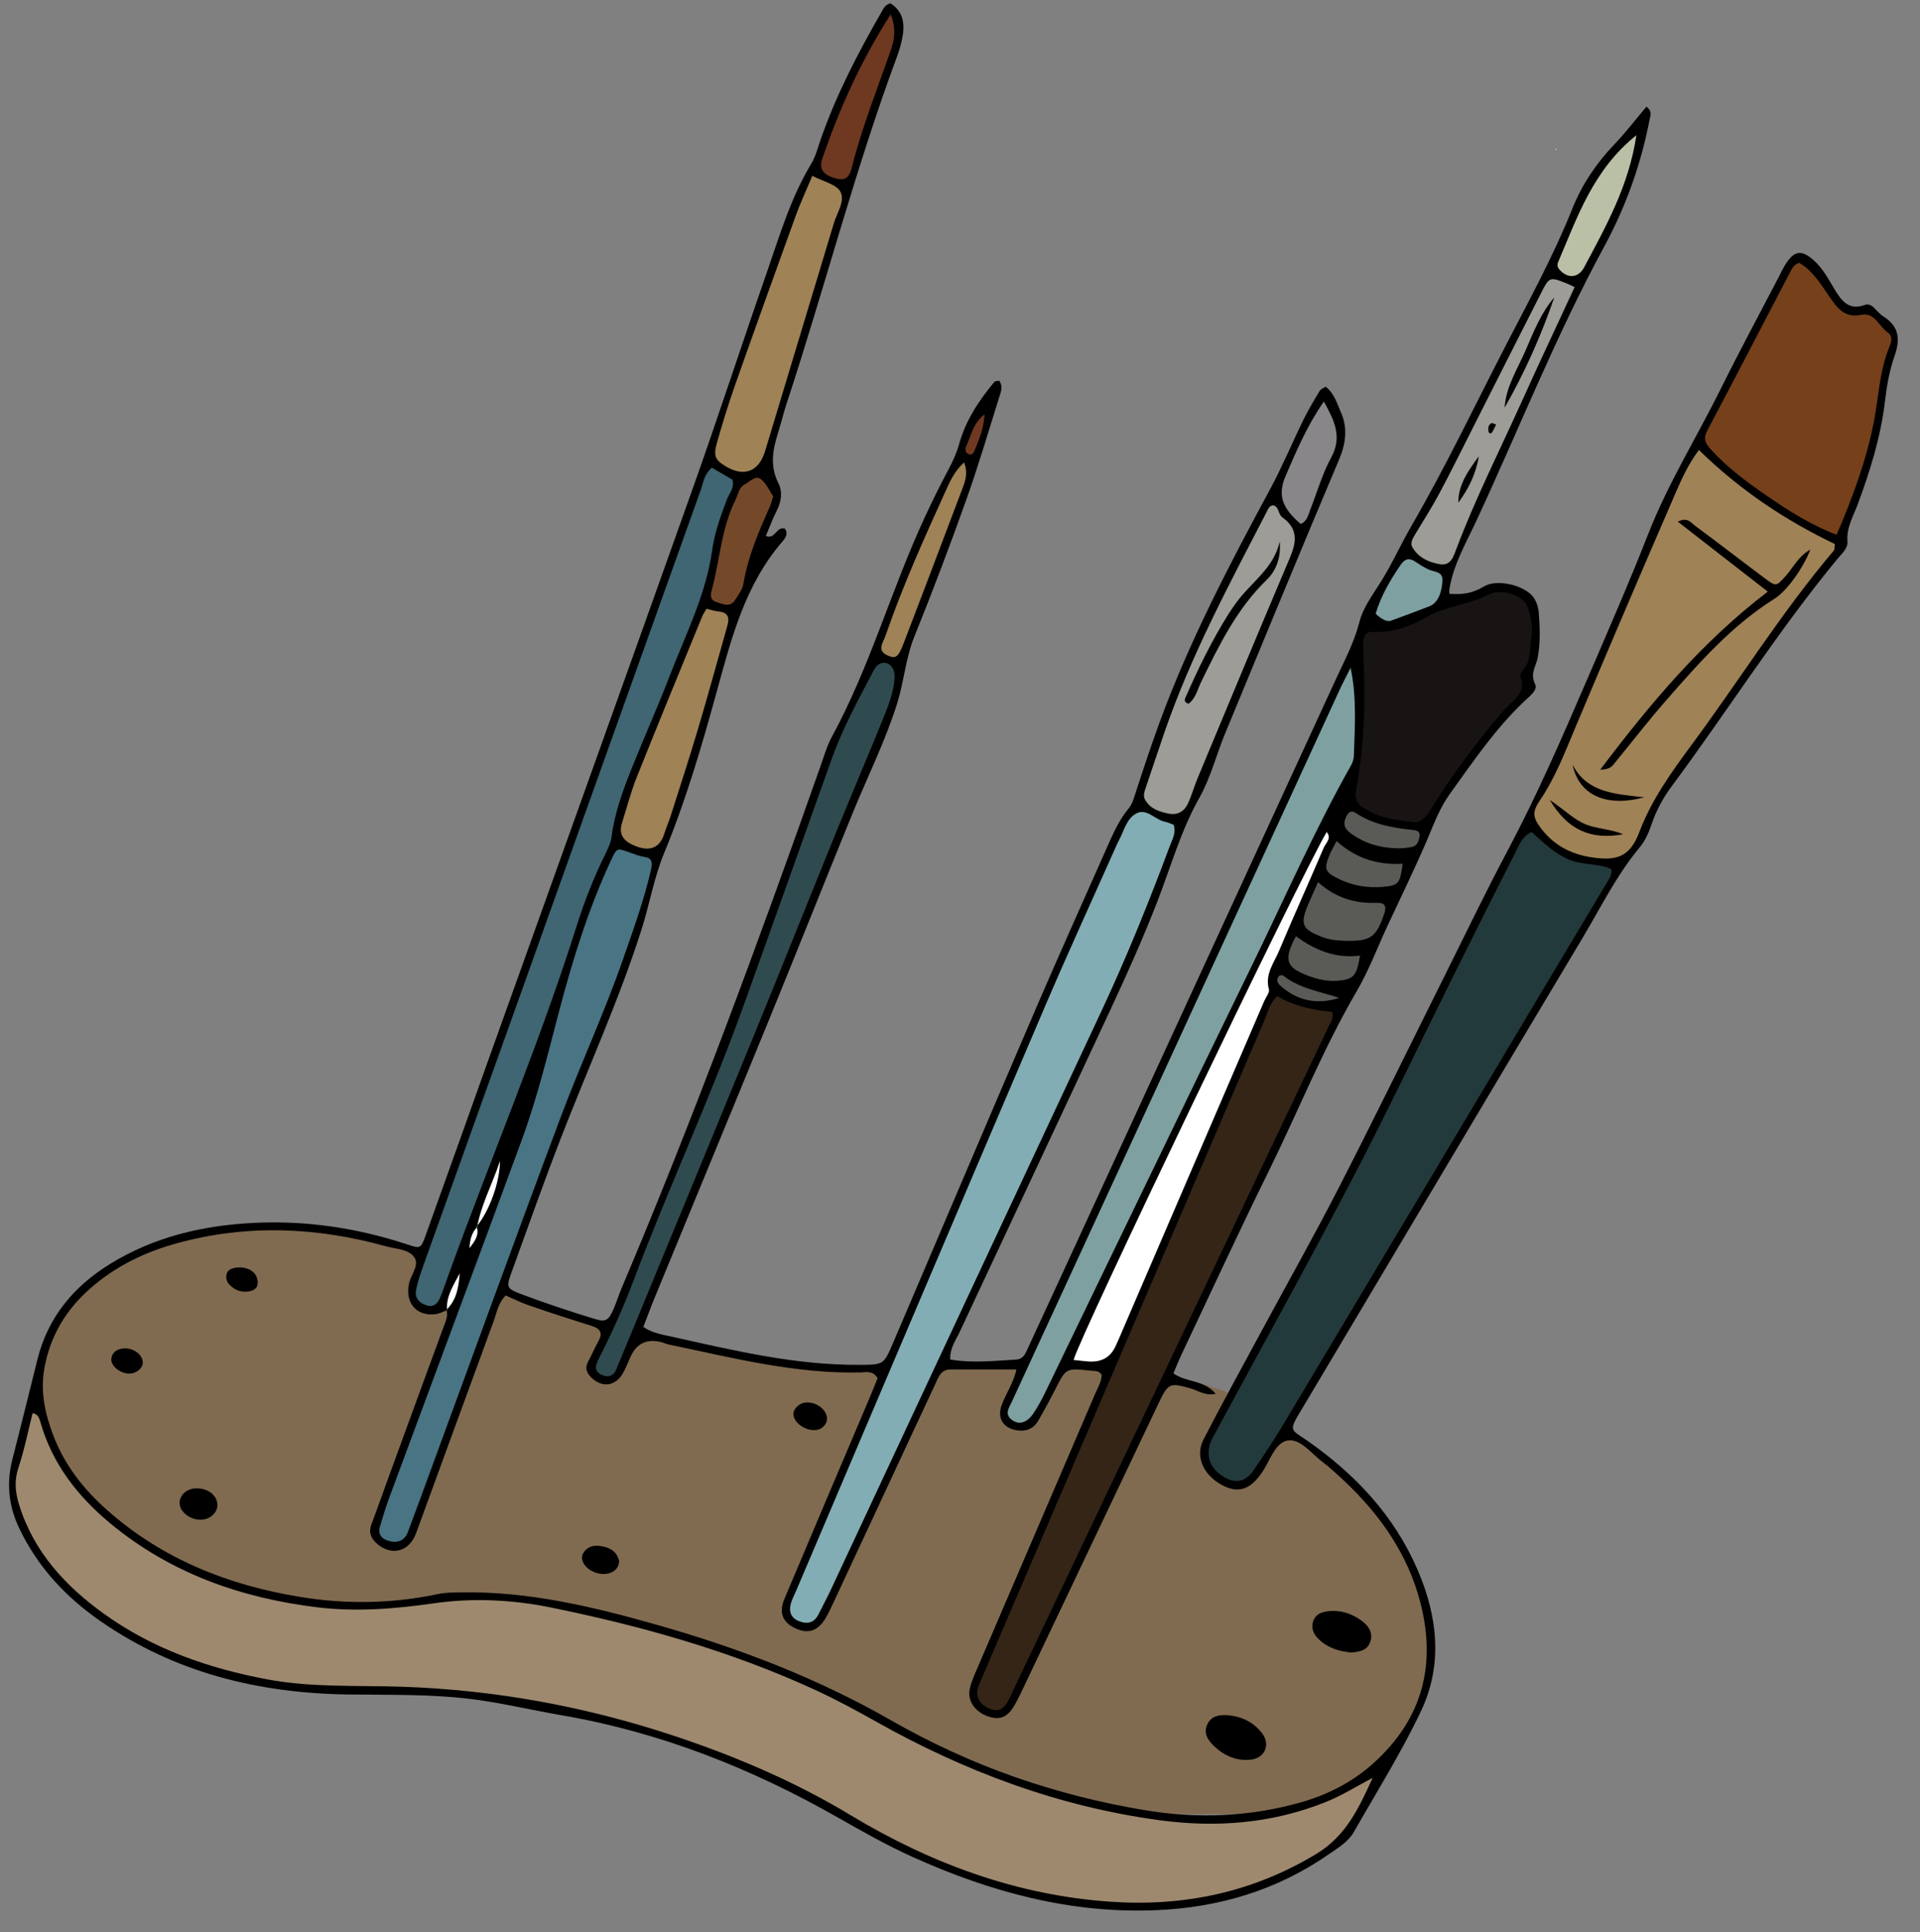 <?xml version="1.0" encoding="UTF-8"?><svg id="Layer_1" xmlns="http://www.w3.org/2000/svg" viewBox="0 0 785.74 790.45"><rect x="0" y="0" width="785.74" height="790.45" fill="#808080" stroke="none"/><defs><style>.cls-1,.cls-2,.cls-3,.cls-4,.cls-5,.cls-6,.cls-7,.cls-8,.cls-9,.cls-10,.cls-11,.cls-12,.cls-13,.cls-14,.cls-15,.cls-16,.cls-17,.cls-18,.cls-19,.cls-20{stroke-width:0px;}.cls-2{fill:#497484;}.cls-3{fill:#75401a;}.cls-4{fill:#888688;}.cls-5{fill:#6f3820;}.cls-6{fill:#5a5b56;}.cls-7{fill:#83adb5;}.cls-8{fill:#191414;}.cls-9{fill:#406573;}.cls-10{fill:#233a3d;}.cls-11{fill:#9d9c97;}.cls-12{fill:#bac0a6;}.cls-13{fill:#342517;}.cls-14{fill:#304b50;}.cls-15{fill:#9f8256;}.cls-16{fill:#9e896f;}.cls-17{fill:#816b50;}.cls-18{fill:#74492a;}.cls-19{fill:#7ea0a1;}.cls-20{fill:#fff;}</style></defs><path class="cls-17" d="m30.68,528.5c-9.02,7.86-15.46,41.06-15.46,41.06l26.5,73.93,316.73,60.85,48.73,19.7,51.85,18.15h68.43l38.71-13.52,19.02-38.36v-22.71s-8.67-32.95-8.67-32.95l-19.84-27.06-55.4-38.41-12.95-4.09-51.57-7.01-89.52,1.55-44.99-5.05-60.01-12.08-83.84-35.93s-52.92-5.53-65.81-4.54c-11.31.87-52.89,18.61-61.9,26.47Z"/><path class="cls-20" d="m636.75,60.72c-.05.21-.1.41-.15.62.65-.07.59-.21-.17-.41,0-.02.32-.21.32-.21Z"/><path class="cls-1" d="m182.97,536.05c-1.63.57-3.22,1.48-4.9,1.66-7.73.83-12.25-4.65-10.74-12.36.73-3.71,4.41-7.59,2.27-10.86-2.25-3.44-7.39-3.4-11.39-4.51-28.52-7.95-57.18-9.2-85.92-1.28-12.95,3.57-24.87,9.31-35.07,18.2-10.06,8.77-16.63,19.44-19.05,32.86-1.77,9.8.34,18.82,3.69,27.64,4.55,11.99,12.34,21.88,21.88,30.35,22.67,20.13,49.66,30.82,79.21,35.63,18.82,3.07,37.61,2.75,56.32-1.2,3.04-.64,6.25-.63,9.38-.68,27.6-.49,54.03,5.85,80.34,13.32,33.41,9.48,65.53,21.77,95.79,39.1,32.41,18.56,67.28,30.7,104.23,36.77,21.38,3.51,42.48,2.61,63.31-3.27,10.89-3.08,20.89-8.17,29.37-15.7,21.05-18.69,26.56-41.9,18.9-68.48-6.33-21.96-20.16-38.86-37.23-53.41-.53-.45-1.09-.88-1.65-1.3-4.76-3.5-9.37-9.93-14.63-9.19-5.26.74-7.39,8.46-10.71,13.25-4.93,7.12-9.9,8.6-16.7,4.78-7.35-4.14-10.63-11.66-7.16-18.4,7.68-14.91,15.79-29.6,23.76-44.37,10.62-19.69,21.63-39.18,31.83-59.08,14.97-29.23,29.37-58.75,44.03-88.14,8.11-16.26,15.96-32.66,24.5-48.69,12.18-22.87,22.49-46.56,32.72-70.32,8.56-19.9,17.26-39.73,25.17-59.91,8.19-20.87,20.05-39.93,29.97-59.94,7.61-15.34,15.75-30.42,23.66-45.61.81-1.55,1.53-3.15,2.45-4.63,3.65-5.84,6.64-6.23,11.64-1.79,3.73,3.31,5.99,7.63,8.48,11.79,2.85,4.75,5.87,8.88,12.44,6.48,1.41-.52,2.7.09,3.77,1.16,1.23,1.23,2.39,2.64,3.83,3.55,6.46,4.08,6.97,9.34,4.55,16.21-2.07,5.87-3.16,12.19-3.9,18.41-1.74,14.71-6.09,28.66-11.23,42.44-1.81,4.84-4.59,9.36-4.13,14.96.24,2.89-2.29,4.98-4.06,7.12-24.52,29.69-45.02,62.32-67.94,93.18-3.47,4.67-6.34,9.94-8.23,15.65-1.08,3.27-2.63,6.63-4.8,9.25-9.42,11.31-15.85,24.47-23.32,36.96-37.69,63.01-75.19,126.13-112.75,189.2-.89,1.5-1.8,3-2.7,4.5-5.05,8.38-3.96,7.41,2.74,12.09,19.58,13.67,35.5,30.56,45.09,52.73,8.24,19.06,10.5,38.82,1.44,57.91-8.06,17-18.13,33.06-27.47,49.45-2.3,4.03-6.38,6.43-10.1,9.01-21.27,14.81-45.08,21.91-70.81,22.99-35.04,1.48-67.85-7.45-99.46-21.68-10.52-4.74-20.56-10.41-30.59-16.12-35.48-20.21-72.97-35.06-113.4-41.98-11.7-2.01-23.26-4.77-35.05-6.37-17.42-2.37-34.89-1.86-52.37-2.11-36.44-.52-70.64-8.88-101-29.89-14.31-9.9-25.88-22.25-33.46-38.22-4.41-9.3-5.22-18.55-2.68-28.38,3.5-13.52,6.81-27.1,10.2-40.65,4.32-17.25,14.84-29.83,29.72-39,18.02-11.11,37.95-15.78,58.84-16.8,21.54-1.05,42.52,2.1,62.99,8.88,5.13,1.7,5.35,1.65,7.31-3.78,8.65-23.99,17.17-48.02,25.76-72.03,27.9-77.95,55.93-155.85,83.66-233.86,10.29-28.93,19.77-58.14,29.88-87.13,5.4-15.47,9.96-31.29,18.55-45.5,1.78-2.94,2.62-6.46,3.77-9.76,6.34-18.24,15.2-35.27,24.78-51.97.85-1.48,1.5-3.2,3.78-3.83,4.92,3.08,6,7.85,5.03,13.31-.48,2.74-1.2,5.48-2.17,8.08-17.42,46.86-29.79,95.32-45.44,142.74-1.31,3.98-2.25,8.08-3.52,12.07-2.13,6.75-3.19,13.3.26,20.11,1.77,3.49,1.26,7.43-.6,11.14-1.71,3.39-3.03,6.97-4.52,10.48,3.92,1.55,4.26-4,7.73-3.02,1.57,1.97.33,3.82-1.03,5.4-15.12,17.55-20.69,39.1-26.65,60.79-6.18,22.51-12.73,44.97-21.71,66.67-4.11,9.93-5.91,20.79-9.19,31.09-9.22,29-21.88,56.68-32.87,85.01-7.08,18.23-13.59,36.69-20.26,55.08-2.31,6.38-2.32,6.83,4.09,9.25,9.79,3.7,19.74,6.99,29.75,10.05,4.79,1.46,5.77.63,7.91-4.24,1.12-2.55,1.91-5.25,3-7.83,29.85-70.48,56.27-142.26,81.72-214.41,1.39-3.95,2.56-8.06,4.55-11.71,15.59-28.62,24.28-60.14,37.91-89.58,3.08-6.65,6.32-13.24,9.78-19.71,1.83-3.41,3.36-6.84,4.41-10.58,2.68-9.6,8.09-17.72,14.38-25.29.34-.41,1.28-.33,1.97-.48,1.75,2.32.65,4.7-.05,6.94-4.39,13.97-8.51,28.04-13.43,41.82-6.69,18.75-13.74,37.38-21.2,55.83-3.59,8.87-4.23,18.32-7.03,27.29-4.9,15.69-12.29,30.37-18.47,45.54-11.47,28.15-22.7,56.39-34.21,84.53-15.47,37.83-31.12,75.59-46.67,113.39-1.59,3.87-3.02,7.8-4.56,11.8,3.77,2.58,7.91,3.15,11.92,4.04,25.24,5.61,50.41,11.66,76.54,11.46,9.84-.08,9.87.09,13.77-9.05,19.63-45.95,39.16-91.94,58.9-137.85,9.25-21.5,18.89-42.83,28.36-64.24,2.55-5.76,5.03-11.57,9.09-16.47,1.4-1.69,1.95-3.56,2.6-5.58,3.21-9.91,6.48-19.82,10.06-29.6,12.16-33.23,28.52-64.48,45.3-95.54,4.97-9.2,8.98-18.91,13.58-28.31,2-4.07,4.34-7.98,6.68-11.87.47-.78,1.62-1.14,2.43-1.69,3.6,2.82,4.73,7.07,6.32,10.68,2.72,6.18,1.95,12.55-.81,19.08-15.77,37.32-31.23,74.78-46.7,112.23-3.59,8.69-5.9,18.05-10.47,26.16-7.62,13.5-11.71,28.29-17.24,42.53-5.58,14.35-11.81,28.38-18.29,42.31-20.78,44.66-41.78,89.23-62.63,133.86-1.59,3.39-4.03,6.56-3.82,11.17,9.08,1.55,18.03.54,26.98.02,3.09-.18,3.85-2.62,4.86-4.8,4.86-10.46,9.69-20.93,14.51-31.41,37.12-80.63,74.22-161.27,111.35-241.89,3.61-7.83,7.64-15.32,9.83-23.94,1.42-5.58,5.48-11.04,8.76-16.27,4.62-7.38,8.14-15.33,12.47-22.8,14.03-24.18,25.99-49.41,38.81-74.21,9.46-18.3,19.37-36.39,27.03-55.59,3.9-9.79,9.76-18.49,17.12-26.19,4.7-4.92,8.85-10.36,13.19-15.5,2.5,1.91,1.63,3.57,1.3,5.24-3.53,18.32-9.71,35.68-18.62,52.08-19.7,36.26-34.86,74.66-52.23,112.01-4.19,9.01-9.39,17.86-11.07,27.96-.11.66-.01,1.35-.01,2.02,5.02.39,9.43-.12,14.05-2.97,5.29-3.26,16.2-.61,20,3.95,1.46,1.75,2.34,4.4,2.52,6.71.47,6.13.71,12.33-.44,18.42-.67,3.57-3.24,6.55-1.06,10.84,1.21,2.38-2.13,4.84-4.15,6.75-12.04,11.38-21.28,24.99-30.86,38.34-4.13,5.76-6.46,12.25-9.2,18.66-5.08,11.89-10.79,23.5-16.24,35.23-4.12,8.87-7.58,18.14-12.49,26.55-13.93,23.82-24.09,49.45-36.26,74.11-12.22,24.75-23.76,49.84-35.58,74.8-1.18,2.49-2.18,5.07-3.24,7.55,5.27,3.78,12.55,2.62,17.32,8.39-4.31.9-7.23-1.34-10.43-2.26-8.28-2.38-9.06-2.07-12.79,5.75-18.17,38.18-36.3,76.39-54.46,114.58-1.5,3.16-2.95,6.35-4.69,9.37-2.91,5.07-6.18,6.25-11.19,4.38-5.17-1.94-8.18-6.41-7.07-11.29.69-3.03,2.06-5.92,3.29-8.8,15.98-37.25,31.99-74.49,47.98-111.74,1.09-2.53,2.63-4.93,2.69-7.78-1.15-1.84-3.03-1.52-4.64-1.7-10-1.11-9.95-1.06-14.4,7.72-2.21,4.36-4.54,8.66-7,12.87-2,3.42-5.28,4.44-9.03,3.75-5.3-.97-7.72-4.97-5.92-10.07,1.73-4.89,4.93-9.21,6.1-14.75-9.17,0-18.07.02-26.96,0-4.09-.01-5,3.32-6.3,6.08-7.14,15.18-14.18,30.4-21.26,45.61-6.79,14.57-13.57,29.15-20.38,43.71-1.03,2.21-2.06,4.45-3.32,6.53-3.15,5.17-7.16,6.38-12.34,3.93-5.11-2.43-6.77-6.35-4.4-11.98,11.38-27.06,22.9-54.05,34.36-81.08,1.34-3.17,2.61-6.38,3.78-9.26-1.96-3.23-4.7-2.39-6.88-2.34-26.88.66-52.68-6.02-78.67-11.44-1.02-.21-1.98-.7-3-.95q-8.84-2.2-12.52,5.91c-1.01,2.23-1.88,4.53-3.07,6.66-3.07,5.46-8.46,6.28-12.96,1.98-1.88-1.8-2.82-3.92-1.39-6.57,1.5-2.76,2.75-5.66,4.25-8.41,1.8-3.29.84-5.07-2.67-6.17-8.66-2.71-17.29-5.53-25.87-8.47-3.23-1.11-6.29-2.68-9.39-4.03-3.17,3.09-3.68,7.07-4.98,10.6-10.63,28.84-21.09,57.75-31.69,86.6-2.77,7.53-9.72,9.5-15.68,4.66-2.68-2.18-3.95-4.73-2.61-8.27,2.47-6.53,4.77-13.13,7.17-19.69,7.43-20.34,14.85-40.69,22.34-61.01.85-2.31,1.96-4.5,1.2-7.05,1.76-1.41.98-3.95,2.47-5.48-1.42,1.63-.91,4.01-2.22,5.68Z"/><path class="cls-1" d="m502.27,701.74c5.78.46,10.71,2.79,14.24,7.42,3.48,4.57,1.2,10.07-4.52,10.77-5.83.71-10.88-1.51-15.1-5.48-2.64-2.49-4.6-5.45-2.69-9.19,1.63-3.21,4.76-3.71,8.07-3.52Z"/><path class="cls-1" d="m552.87,676.12c-4.98-.53-9.6-1.91-13.27-5.52-2.13-2.1-3.22-4.6-2.09-7.57,1-2.62,3.32-3.47,5.83-3.79,5.1-.65,9.7.83,13.8,3.78,3.62,2.6,4.81,5.8,3.53,8.98-1.43,3.55-4.64,3.8-7.8,4.13Z"/><path class="cls-1" d="m82.01,621.79c-4.61-.01-8.85-3.66-8.5-7.31.29-3.05,3.04-5.39,6.51-5.53,4.92-.2,8.83,2.72,8.95,6.69.1,3.32-3.1,6.16-6.96,6.15Z"/><path class="cls-1" d="m253.39,638.75c-.16,1.97-1.04,3.4-2.59,4.29-4,2.31-10.49.16-12.28-4.08-.55-1.3-.49-2.59.39-3.85,2.15-3.09,5.27-2.98,8.31-2.29,3.16.72,5.51,2.64,6.18,5.93Z"/><path class="cls-1" d="m329.89,573.81c4.03-.23,8.02,2.58,8.51,5.99.39,2.73-1.97,5.24-5,5.32-3.95.11-8.18-2.84-8.66-6.03-.37-2.48,2.2-5.1,5.16-5.27Z"/><path class="cls-1" d="m52.84,562c-3.62-.03-7.6-3.16-7.27-6.06.32-2.82,2.45-4.07,5.12-4.25,3.82-.25,7.44,2.35,7.74,5.42.24,2.5-2.51,4.9-5.59,4.88Z"/><path class="cls-1" d="m105.46,525.2c-.08,1.61-1.43,2.72-3.21,3.09-3.31.68-6.18-.35-8.48-2.84-1.01-1.09-1.35-2.45-1.11-3.86.36-2.07,2.08-2.66,3.82-2.92,5.15-.76,9.3,2.09,8.97,6.53Z"/><path class="cls-16" d="m561.76,727.35c-5.55,12.16-10.83,23.75-22.98,31.1-26.1,15.8-54.25,21.68-84.31,19.62-38.48-2.64-73.71-15.74-106.39-35.43-22.93-13.82-47.3-24.17-72.46-32.52-35.95-11.92-72.96-18.71-110.97-20.01-18.47-.63-37.05.41-55.41-3.04-23.98-4.52-46.58-12.38-66.54-26.7-15.94-11.44-28.84-25.35-34.86-44.63-1.6-5.14-2.07-9.95-.29-15.29,2.42-7.25,3.9-14.82,5.79-22.28,2.25.4,2.74,2.08,3.18,3.63,4.87,17.13,15.3,30.47,28.77,41.6,24.47,20.22,53.16,30.36,84.28,34.17,16.04,1.97,31.98.7,48.02-1.6,15.96-2.29,32.24-1.48,48.03,1.75,37.01,7.57,73.31,17.75,107.76,33.59,8.56,3.93,16.88,8.42,25.1,13.04,36.28,20.42,74.67,34.78,116.06,40.37,23.22,3.13,46.03,1.36,68.01-7.44,6.66-2.67,12.74-6.51,19.24-9.92Z"/><path class="cls-10" d="m626.84,340.38c4.46,4.16,8.9,8.45,14.74,11.11,5.8,2.65,12.37,1.56,17.87,4.12.29,2.36-.8,3.73-1.7,5.23-44.1,73.83-88.16,147.68-132.29,221.48-3.94,6.59-8.16,13.03-12.54,19.35-3.38,4.88-7.7,5.47-12.59,2.28-5.86-3.82-7.34-9.63-3.93-15.94,18.94-35.05,38.29-69.89,56.77-105.18,14.42-27.55,27.73-55.67,41.59-83.51,8.41-16.89,16.84-33.77,25.43-50.57,1.53-2.99,2.64-6.55,6.66-8.37Z"/><path class="cls-15" d="m695.26,184.1c16.69,16.34,35.4,28.83,55.63,38.48-.19,1.43-.04,2.24-.38,2.64-21.31,25.09-38.67,53.08-58.2,79.48-8.26,11.17-16.37,22.41-21.43,35.72-3.85,10.13-9.09,12.03-20.04,10.26-8.29-1.34-15.2-5.1-20.28-11.87-3.35-4.47-3.54-6.69-.33-11.42,6.28-9.26,10.19-19.59,14.49-29.81,13.41-31.87,27.02-63.65,40.77-95.38,2.59-5.97,5.25-12.05,9.76-18.09Z"/><path class="cls-7" d="m480.34,337.48c1.01,3.45-.6,5.97-1.55,8.51-8.54,22.92-17.68,45.58-28.07,67.75-36.94,78.78-73.73,157.63-110.59,236.44-1.63,3.48-3.46,6.86-5.17,10.3-1.73,3.47-4.5,4.15-7.88,2.84-3.35-1.29-4.47-3.92-3.3-7.67.52-1.66,1.36-3.21,2.04-4.82,33.94-79.72,67.81-159.48,101.87-239.15,9.19-21.5,18.96-42.76,28.47-64.13.57-1.28,1.13-2.56,1.78-3.79,2.12-3.97,3.17-9.16,7.41-11.1,4.12-1.89,7.45,2.8,11.47,3.57,1.3.25,2.53.89,3.51,1.24Z"/><path class="cls-13" d="m522.84,407.58c6.8,4.17,14.61,5.64,22.31,6.43.73,2.88-.78,4.58-1.63,6.38-43,90.56-86.05,181.11-129.09,271.65-.45.95-.84,1.92-1.31,2.86-2.19,4.41-4.4,5.61-7.85,4.29-4.56-1.74-6.5-5.39-4.65-9.76,9-21.22,18.14-42.38,27.24-63.56,29.91-69.64,59.82-139.28,89.79-208.9,1.34-3.12,1.93-6.72,5.18-9.39Z"/><path class="cls-3" d="m736.26,107.52c5.58,3.18,8.83,8.68,12.35,13.75,3.34,4.81,6.18,8.95,13.23,7.52,5.32-1.07,7.16,4.8,10.73,7.27,2.8,1.94.79,5.32-.1,7.75-3.39,9.3-3.73,19.15-5.6,28.72-3.1,15.84-8.61,30.81-15.26,46.26-10.53-3.99-19.55-9.78-28.33-15.79-8.34-5.71-16.52-11.76-23.36-19.36-2.01-2.23-2.97-4.24-1.28-7.42,11.62-21.91,23.02-43.92,34.48-65.92.68-1.31,1.63-2.22,3.14-2.79Z"/><path class="cls-9" d="m291.31,191.34c3.1,1.81,5.78,3.37,8.44,4.93.93,3.24-1.25,5.46-2.19,7.91-2.63,6.86-5.1,13.7-6.13,21.04-2.54,18.22-10.92,34.52-17.41,51.42-4.88,12.71-10.47,25.14-15.52,37.78-3.62,9.07-6.99,18.24-8.23,28.05-.29,2.34-1.43,4.64-2.49,6.81-4.61,9.43-8.51,19.15-11.66,29.15-15.22,48.31-35.08,94.91-52.32,142.47-1.19,3.28-2.29,6.6-3.61,9.83-.98,2.41-2.54,4.3-5.58,3.35-3.02-.94-4.95-3-4.35-6.21.64-3.4,1.8-6.73,2.97-10.01,12.21-34.19,24.49-68.35,36.72-102.54,25.62-71.65,51.2-143.32,76.86-214.96,1.04-2.9,1.3-6.22,4.5-9.02Z"/><path class="cls-8" d="m577.63,336.24c-7.44-.81-13.94-1.94-19.68-5.72-2.63-1.73-3.62-3.83-3.01-7.07,3.54-18.61,3.91-37.41,3-56.26-.08-1.72-.15-3.46.05-5.16.27-2.25,1.08-3.66,4.01-3.5,7.7.4,14.7-1.99,21.37-5.86,8.02-4.66,17.61-5.13,25.91-9.43,5.02-2.6,13.79.11,15.68,4.69,1.63,3.96,2.48,8.85,1.75,13-.76,4.3-.06,9.2-3.22,13-.65.78-1.62,2.1-1.37,2.73,2.86,6.96-2.99,9.73-6.39,13.63-11.29,12.93-21.42,26.72-30.49,41.28-2.04,3.28-4.28,5.48-7.61,4.69Z"/><path class="cls-19" d="m552.71,273.19c2.61,12.29,1.72,24.14,1.35,36-.04,1.32-.49,2.76-1.14,3.91-14.78,26.18-26.82,53.72-39.99,80.7-28.51,58.38-56.63,116.95-84.95,175.42-1.52,3.13-3.17,6.25-5.12,9.12-2.63,3.87-5.86,4.72-8.74,2.6-3.21-2.38-1.19-4.94-.05-7.4,19.16-41.55,38.36-83.08,57.49-124.64,25.56-55.52,51.07-111.07,76.63-166.6,1.42-3.08,3.02-6.07,4.53-9.1Z"/><path class="cls-2" d="m266.57,355.17c-2.84,12.64-7.25,24.79-11.49,36.99-7.69,22.13-17.57,43.39-25.77,65.3-19.36,51.68-38.16,103.57-57.19,155.38-1.69,4.59-3.45,9.15-5.11,13.75-1.3,3.59-3.95,4.78-7.42,3.98-3.02-.7-5.13-2.48-4.1-6.01,1.18-4.02,2.42-8.03,3.87-11.96,18.07-48.8,36.31-97.54,54.24-146.4,6.38-17.37,10.69-35.37,15.41-53.25,5.54-20.96,12-41.63,21.21-61.34,2.23-4.76,2.28-4.7,7.63-2.78,1.97.71,3.96,1.5,6.01,1.8,2.96.44,3.14,2.21,2.7,4.51Z"/><path class="cls-14" d="m366.11,277.15c-.32,6.04-2.56,11.59-4.78,17.07-6.43,15.84-13.15,31.56-19.6,47.39-11.05,27.14-21.87,54.37-32.98,81.48-18.12,44.22-36.4,88.38-54.62,132.56-.53,1.29-1.15,2.55-1.61,3.87-1.15,3.3-3.35,4.42-6.5,2.88-2.94-1.45-2.39-3.74-1.14-6.17,5.43-10.55,10.26-21.39,14.45-32.49,14.19-37.53,31.15-73.95,44.75-111.7,12.18-33.79,24.17-67.65,36.26-101.47,4.36-12.2,10.54-23.55,16.53-34.99.81-1.54,1.47-3.17,3.19-3.99,3.21-1.52,6.33,1.35,6.03,5.56Z"/><path class="cls-15" d="m332.44,71.93c4.6,2.42,9.83,3.47,11.46,6.46,2.07,3.8-1.35,8.61-2.64,12.91-9.35,31.09-18.77,62.16-28.14,93.24-2.52,8.36-8.52,10.77-16.01,6.33-4.34-2.57-5.24-4.26-3.77-9.47,2.18-7.72,4.52-15.41,7.18-22.98,8.24-23.38,16.62-46.71,25.07-70.02,1.89-5.22,4.26-10.28,6.86-16.49Z"/><path class="cls-11" d="m521.31,206.81c2.19.75,1.78,3.63,3.39,4.78,8.32,5.98,4.84,12.69,1.81,19.83-12.26,28.9-24.28,57.9-36.36,86.87-1.47,3.52-2.47,7.25-4.11,10.69-1.49,3.11-4.28,4.62-7.81,3.9-3.81-.77-7.5-1.96-9.6-5.63-.93-1.63-.31-3.37.27-5.04,2.57-7.53,5.06-15.08,7.65-22.61,10.96-31.81,26.91-61.3,42.28-91.07.46-.9,1.05-1.85,2.48-1.73Z"/><path class="cls-20" d="m439.36,556.41c1.76-8.03,92.62-197.42,103.56-216,2.17,2.59-.36,4.48-1.17,6.37-6.01,14.12-12.38,28.08-18.3,42.23-2.08,4.97-5.88,9.58-4.16,15.77.36,1.31-1.21,3.15-1.9,4.75-19.86,46.14-39.71,92.27-59.57,138.4-.41.96-.85,1.91-1.29,2.86q-3.11,6.78-10.96,6.25c-2.06-.14-4.12-.41-6.21-.63Z"/><path class="cls-15" d="m289.16,249.05c1.7.41,3.32,1,4.98,1.15,3.93.35,4.44,2.57,3.53,5.8-4,14.09-7.84,28.23-12.02,42.27-3.58,12.04-7.5,23.97-11.31,35.94-.74,2.32-1.76,4.56-2.48,6.88-1.91,6.13-6.41,7.79-13.42,4.34-3.62-1.78-5.19-4.55-3.94-8.55,1.98-6.32,3.64-12.78,6.09-18.92,8.79-22.03,17.85-43.95,26.84-65.91.38-.93,1.01-1.76,1.73-2.99Z"/><path class="cls-11" d="m644.41,117.45c-7.41,16-14.85,31.76-22.02,47.65-8.9,19.7-18.65,39.02-26.31,59.27-1.21,3.2-2.26,7.26-6.87,6.47-4.5-.77-8.75-2.69-11.2-6.91-.93-1.59-.02-3.38.89-4.92,3.36-5.64,6.95-11.16,10.04-16.95,4.94-9.23,9.56-18.63,14.29-27.97,9.15-18.06,18.25-36.14,27.43-54.18,3.45-6.78,3.54-6.74,10.75-3.84.9.36,1.76.81,2.99,1.38Z"/><path class="cls-5" d="m364.5,5.85c2.51,6.37,1.42,10.69-.04,14.91-5.48,15.81-11.71,31.35-15.81,47.63-1.18,4.68-3.01,5.55-6.56,4.61-5.11-1.36-7.06-3.81-5.6-8.05,6.93-20.1,15.47-39.46,28.02-59.1Z"/><path class="cls-18" d="m316.43,203.05c-.57,1.77-.89,3.14-1.45,4.41-4.53,10.17-8.95,20.35-10.76,31.49-.37,2.27-2.06,4.37-3.33,6.43-2,3.24-4.81,1.86-7.45,1.04-3.3-1.03-2.63-3.16-1.95-5.8,3.12-12.1,3.86-24.83,9.56-36.24,1.06-2.13,1.32-4.9,3.66-6.15,2.07-1.12,4.43-3.78,6.51-2.28,2.33,1.68,3.62,4.82,5.2,7.09Z"/><path class="cls-15" d="m394.54,189.19c1.76,4.62.39,7.87-.82,11.07-7.87,20.84-15.75,41.67-23.73,62.47-2.41,6.3-3.36,6.89-6.65,5.48-4.75-2.03-1.91-5.31-1.03-7.87,7.01-20.44,15.9-40.13,24.83-59.78,1.68-3.7,3.35-7.61,7.4-11.37Z"/><path class="cls-12" d="m669.68,55.3c-3.06,20.64-12.45,37.31-21.42,54.12-2.21,4.14-6.26,4.58-9.47,1.52-.96-.92-1.85-2.04-1.16-3.65,7.89-18.48,14.35-37.82,32.06-51.99Z"/><path class="cls-4" d="m541.78,164.26c4.37,7.93,7.6,14.47,3,22.92-3.64,6.68-5.76,14.19-8.56,21.33-.88,2.24-1.28,4.79-3.93,5.85-7.68-6.57-9.55-11.83-6.12-19.75,4.38-10.11,8.64-20.32,15.61-30.35Z"/><path class="cls-6" d="m539.4,360.93c7.44,6.63,15.25,8.73,23.93,8.46,3.52-.11,4.23,1.37,3.1,4.64-3.33,9.65-5.63,11.16-16.26,10.87-3.16-.09-6.23-.42-9.24-1.59-8.07-3.14-8.98-5.14-5.6-13.24,1.07-2.56,2.26-5.07,4.07-9.13Z"/><path class="cls-19" d="m562.97,251.09c2.18-7.29,5.96-13.79,10.27-20.06,1.7-2.47,3.53-2.89,6.01-1.2,1.7,1.16,3.48,2.28,5.34,3.15,2.35,1.1,6,.72,5.72,4.68-.3,4.23-1.47,8.91-5.49,10.46-5.13,1.98-10.31,3.9-15.48,5.8-1.97.73-4.44-.97-6.37-2.84Z"/><path class="cls-6" d="m546.97,344.14c8.34,7.41,17.26,9.81,27.08,9.26-1.17,8.19-1.66,8.86-7.93,9.44-6.39.59-12.58-.45-18.36-3.29-5.61-2.75-6.02-3.97-3.67-9.77.64-1.58,1.55-3.06,2.88-5.64Z"/><path class="cls-6" d="m530.36,383.03c7.74,5.75,16.28,9.23,26.22,7.94-1.39,8.42-2.61,9.7-9.1,10.28-4.28.38-8.37-.6-12.29-2.08-9.02-3.41-9.94-6.51-4.83-16.14Z"/><path class="cls-6" d="m572.66,347.09c-8.09-.08-13.95-2.05-19.25-5.69-2.06-1.41-3.91-3.14-2.97-6.03.67-2.05,1.88-4.4,4.35-2.76,6.94,4.6,14.72,6.02,22.73,6.89,1.64.18,3.84.24,3.42,2.73-.28,1.62-.9,3.68-2.68,4.17-2.31.63-4.79.61-5.6.7Z"/><path class="cls-6" d="m548.08,408.29c-9.13,2.87-17.39,1.23-24.43-5.33-1.03-.96-1.34-2.44-.21-3.65.3-.32,1.35-.43,1.67-.17,6.71,5.33,14.98,6.48,22.96,9.15Z"/><path class="cls-20" d="m195.28,502.03c1.55-8.97,5.92-16.91,9.34-27.01-.1,9.09-4.56,20.75-9.58,26.79l.24.22Z"/><path class="cls-5" d="m402.93,169.49c-.37,6.17-2.36,10.5-4.1,14.89-.37.94-1.16,1.93-2.29,1.5-1.49-.58-1.75-1.95-1.12-3.33,1.97-4.27,2.66-9.25,7.51-13.05Z"/><path class="cls-20" d="m182.97,536.05c-.51-5.77,2.71-10.31,5.17-15.09-.45,5.44-1.16,10.79-5.42,14.89l.25.2Z"/><path class="cls-20" d="m195.03,501.8c1.27,3.6-.9,6.22-2.89,8.88.13-3.18.77-6.19,3.13-8.66l-.24-.22Z"/><path class="cls-1" d="m654.86,314.93c20.72-27.42,41.63-52.25,68.58-72.88-12.47-9.69-24.45-19-36.8-28.6,3.9-2.11,5.48.5,7.23,1.79,9.56,7.06,18.95,14.35,28.48,21.45,4.54,3.38,4.58,3.23,8.4-1,3.15-3.48,5.15-8.08,10.12-10.83-2.8,7.23-9.4,16.8-14.65,20.09-17.47,10.94-30.86,26.18-44.23,41.44-7.37,8.41-14.2,17.28-21.3,25.92-.85,1.03-1.47,2.44-5.83,2.62Z"/><path class="cls-1" d="m664.28,341.34c-13.23,2.38-22.72-1.7-30.04-14.06,6.23,4.22,9.94,8.15,14.91,10.08,4.86,1.89,10.12,1.82,15.13,3.98Z"/><path class="cls-1" d="m643.57,312.86c5.82,11.27,16.82,12,29.31,13.35-15.82,4.22-26.81-1.05-29.31-13.35Z"/><path class="cls-1" d="m523.7,221.51c.6,6.4-1.32,11.83-5.23,15.62-12.35,11.97-19.66,27-27.01,42.09-1.47,3.02-2.16,6.61-5.06,8.69-1.45-.43-1.83-1.2-1.34-2.33,5.18-11.85,10.84-23.44,17.71-34.42.93-1.48,1.96-2.89,2.97-4.32,5.96-8.42,15.59-14.18,17.97-25.33Z"/><path class="cls-1" d="m636.08,121.67c-5.41,15.73-12.12,30.74-20.32,45.12.52-8.61,5.23-15.74,8.52-23.31,3.3-7.59,6.27-15.4,11.8-21.81Z"/><path class="cls-1" d="m605.18,186.68c-1.12,7.18-4.21,13.34-8.39,19-.03-7.6,4.3-13.31,8.39-19Z"/><path class="cls-1" d="m610.49,173.03c.6.21,1.19.43,1.79.65-.58,1.13-1.05,2.35-1.79,3.36-.44.59-1.26.23-1.38-.66-.18-1.32-.03-2.62,1.39-3.34Z"/></svg>